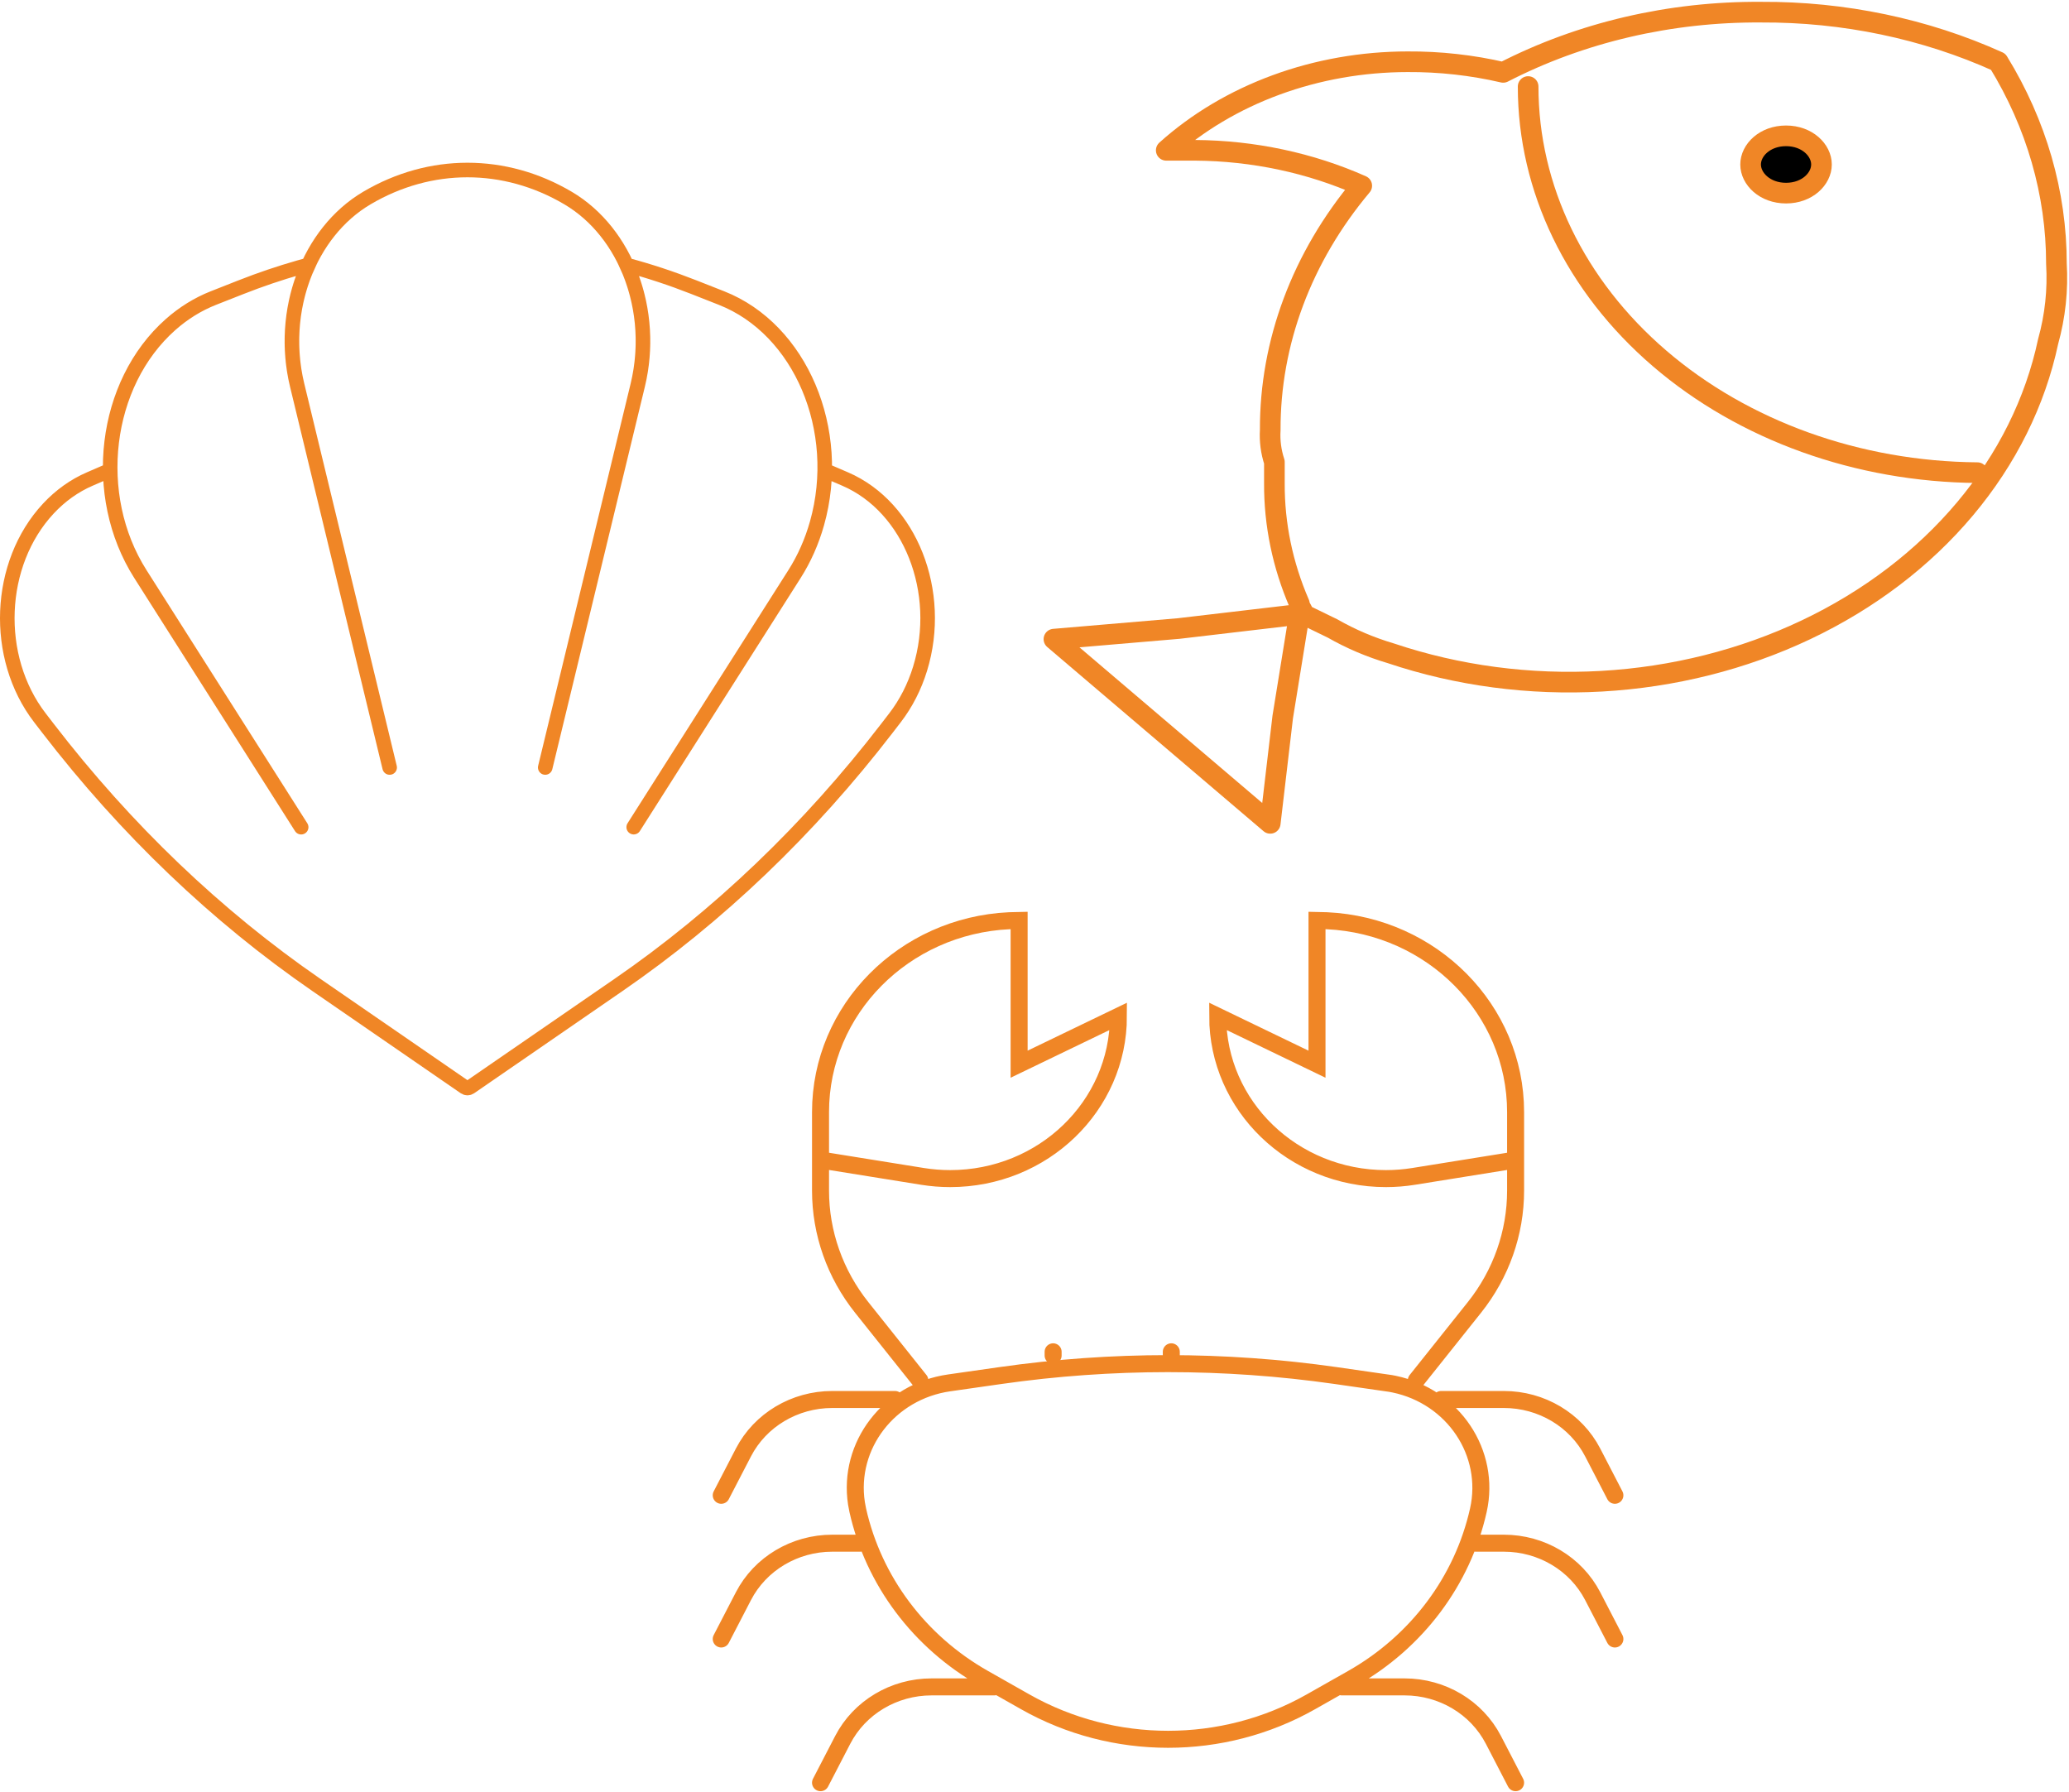 <svg width="852" height="738" viewBox="0 0 852 738" fill="none" xmlns="http://www.w3.org/2000/svg">
<path d="M337.889 477.611L379.89 484.364C383.654 484.969 387.464 485.273 391.279 485.273C429.54 485.273 460.556 455.353 460.556 418.444L419.667 438.167V379L415.585 379.097C372.317 381.148 337.889 415.64 337.889 457.889V477.611ZM337.889 477.611V490.224C337.889 507.622 343.851 524.533 354.848 538.323L378.778 568.333M368.556 576.222H342.715C327.228 576.222 313.069 584.663 306.143 598.027L297 615.667M354.244 635.389H342.715C327.228 635.389 313.069 643.83 306.143 657.193L297 674.833M409.444 694.556H383.604C368.116 694.556 353.958 702.997 347.032 716.36L337.889 734M593.444 576.222H619.285C634.772 576.222 648.931 584.663 655.857 598.027L665 615.667M607.756 635.389H619.285C634.772 635.389 648.931 643.83 655.857 657.193L665 674.833M552.556 694.556H578.396C593.883 694.556 608.042 702.997 614.968 716.36L624.111 734M624.111 477.611V490.224C624.111 507.622 618.149 524.533 607.152 538.323L583.222 568.333M624.111 477.611L582.11 484.364C578.346 484.969 574.536 485.273 570.721 485.273C532.46 485.273 501.444 455.353 501.444 418.444L542.333 438.167V379L546.415 379.097C589.683 381.148 624.111 415.64 624.111 457.889V477.611ZM405.16 691.058L422.222 700.719C458.513 721.267 503.487 721.267 539.778 700.719L556.84 691.058C583.427 676.004 602.263 650.897 608.778 621.83C614.063 598.248 598.531 574.998 574.086 569.899L572.623 569.618L550 566.361C504.25 559.823 457.75 559.823 412 566.361L390.848 569.384C366.108 572.92 349.023 595.133 352.688 619C352.834 619.948 353.012 620.892 353.222 621.83C359.737 650.897 378.573 676.004 405.16 691.058Z" stroke="#F08626" stroke-width="7" stroke-linecap="round"/>
<path fill-rule="evenodd" clip-rule="evenodd" d="M433.668 558.113V556.585V558.113Z" stroke="#F08626" stroke-width="7" stroke-linecap="round" stroke-linejoin="round"/>
<path fill-rule="evenodd" clip-rule="evenodd" d="M482.332 558.113V556.585V558.113Z" stroke="#F08626" stroke-width="7" stroke-linecap="round" stroke-linejoin="round"/>
<path d="M339.619 193.616L347.993 197.221C374.796 208.729 388.623 243.712 378.877 275.359C376.581 282.813 373.075 289.667 368.556 295.536L365.165 299.941C333.092 341.596 295.818 377.222 254.633 405.588L193.537 447.667C192.892 448.111 192.094 448.111 191.449 447.667L130.353 405.588C89.168 377.222 51.895 341.596 19.822 299.941L16.43 295.536C-2.755 270.619 -1.2 232.058 19.904 209.406C24.875 204.071 30.68 199.932 36.993 197.221L45.379 193.586M124.017 340.583L57.802 236.348C37.211 203.932 42.775 157.945 70.23 133.633C75.573 128.902 81.528 125.218 87.864 122.725L99.283 118.23C107.175 115.125 115.15 112.424 123.187 110.128L126.961 109.079C120.2 123.816 118.229 141.495 122.364 158.584M122.364 158.584L160.455 316.005M122.364 158.584C114.986 128.096 127.046 95.727 151.067 81.546C177.145 66.151 207.841 66.151 233.92 81.546C257.94 95.727 270 128.096 262.622 158.584M224.522 316.002L262.622 158.584M262.622 158.584C266.755 141.505 264.788 123.835 258.036 109.104C267.346 111.591 276.58 114.64 285.703 118.23L297.123 122.725C329.68 135.538 347.276 177.088 336.423 215.529C334.311 223.01 331.191 230.04 327.184 236.348L260.958 340.57" stroke="#F08626" stroke-width="6" stroke-linecap="round"/>
<path d="M846.823 108.559C847.475 119.339 846.321 130.142 843.397 140.645C838.115 165.467 826.435 188.983 809.198 209.5C791.96 230.017 769.595 247.025 743.712 259.299C717.828 271.574 689.07 278.81 659.509 280.486C629.947 282.162 600.316 278.237 572.75 268.993C564.274 266.48 556.214 263.049 548.768 258.783L536.778 252.949C536.778 251.491 535.065 250.032 535.065 248.573C528.184 232.7 524.703 215.905 524.787 198.985V190.234C523.383 185.966 522.805 181.533 523.074 177.107C522.936 141.028 536.119 105.824 560.759 76.472C539.598 67.059 516.114 62.06 492.241 61.887H480.25C493.037 50.387 508.44 41.223 525.521 34.955C542.602 28.686 561.002 25.443 579.602 25.425C592.908 25.343 606.164 26.816 619 29.8C651.024 13.325 687.789 4.742 725.203 5.006C759.233 4.826 792.783 11.842 822.842 25.425C838.598 51.082 846.826 79.606 846.823 108.559Z" stroke="#F08626" stroke-width="8.5" stroke-linecap="round" stroke-linejoin="round"/>
<path d="M535.064 252.95L528.213 295.246L523.074 339L478.537 301.08L434 263.159L485.389 258.784L535.064 252.95Z" stroke="#F08626" stroke-width="8.5" stroke-linecap="round" stroke-linejoin="round"/>
<path d="M814.277 194.61C765.055 194.226 718.003 177.307 683.357 147.535C648.711 117.763 629.275 77.547 629.277 35.635" stroke="#F08626" stroke-width="8.5" stroke-linecap="round" stroke-linejoin="round"/>
<path d="M750.072 67.721C750.072 73.619 744.205 79.515 735.479 79.515C726.754 79.515 720.887 73.619 720.887 67.721C720.887 61.823 726.754 55.928 735.479 55.928C744.205 55.928 750.072 61.823 750.072 67.721Z" fill="black" stroke="#F08626" stroke-width="8.5"/>
</svg>

